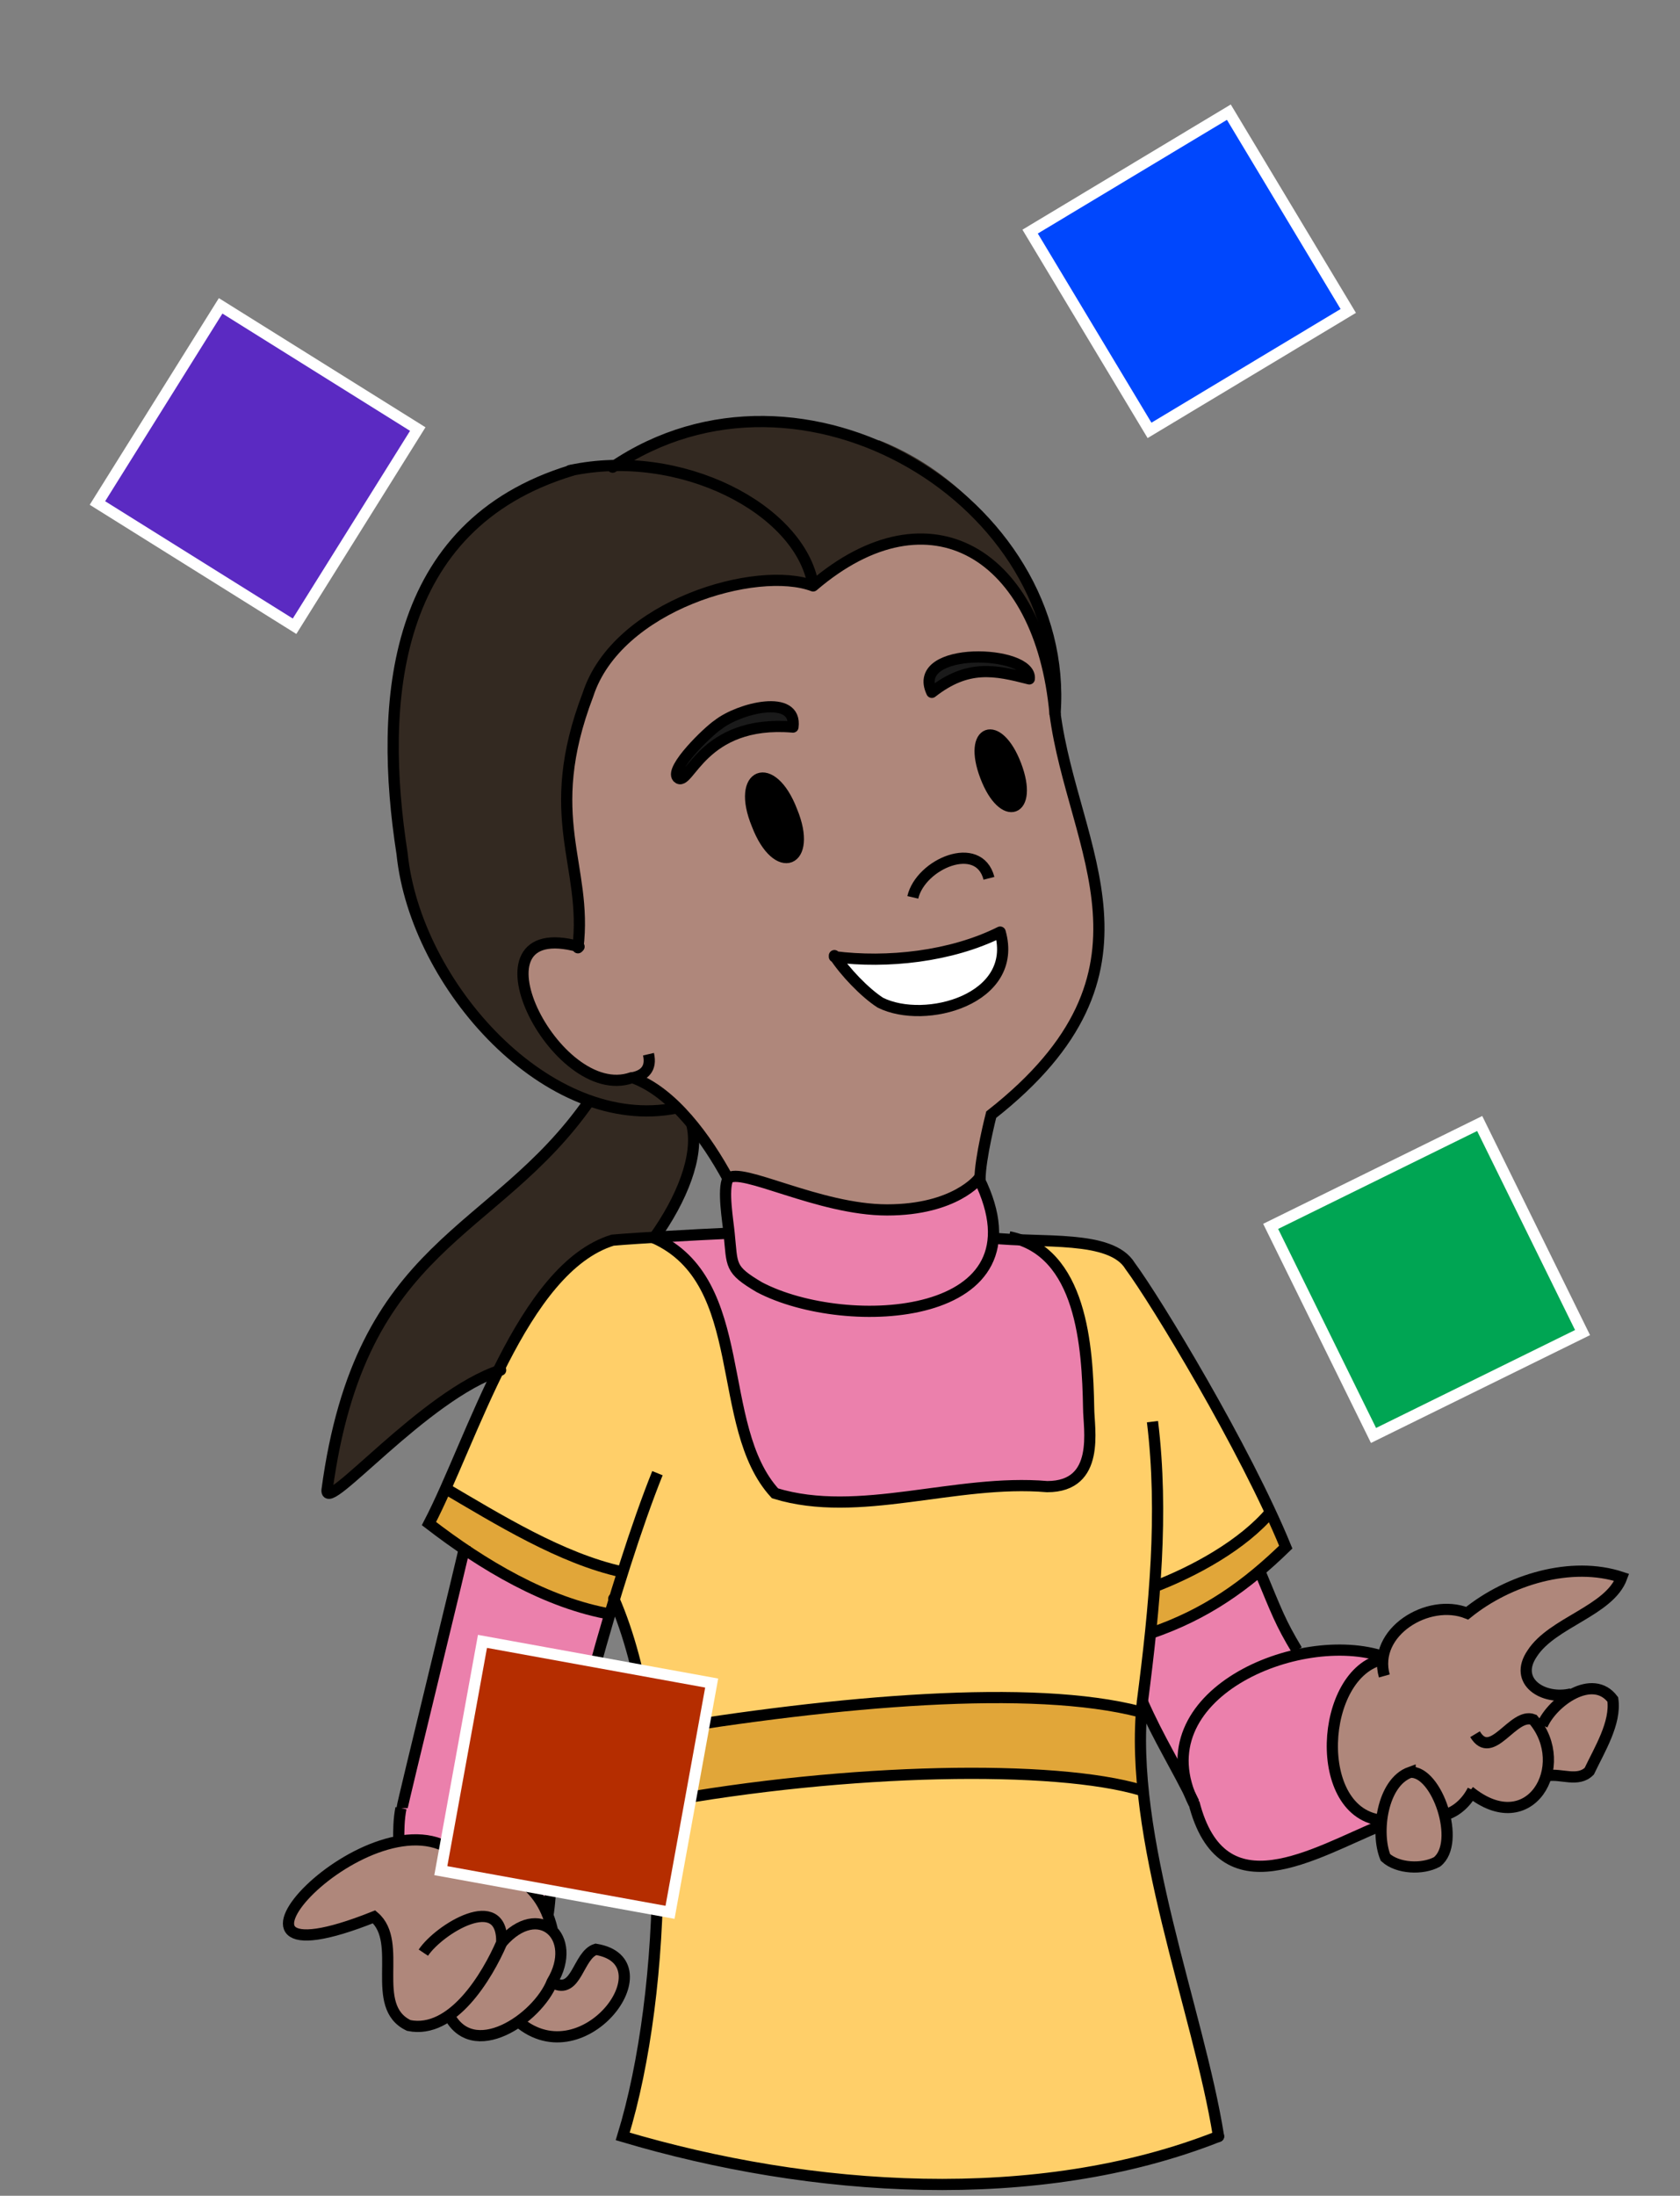 <?xml version="1.0" encoding="UTF-8"?><svg id="Layer_1" xmlns="http://www.w3.org/2000/svg" width="150" height="196" viewBox="0 0 150 196"><rect x="0" y="0" width="150" height="196" fill="#808080" stroke="none"/><defs><style>.cls-1{stroke-linejoin:round;}.cls-1,.cls-2{stroke-linecap:round;}.cls-1,.cls-2,.cls-3{stroke:#000;}.cls-1,.cls-2,.cls-3,.cls-4{fill:none;}.cls-2,.cls-5,.cls-3,.cls-4{stroke-miterlimit:10;}.cls-5{fill:#b52d00;}.cls-5,.cls-4{stroke:#fff;}.cls-6,.cls-7,.cls-8,.cls-9,.cls-10,.cls-11,.cls-12,.cls-13,.cls-14,.cls-15,.cls-16{stroke-width:0px;}.cls-7{fill:#5b2ac2;}.cls-8{fill:#1a1a1a;}.cls-9{fill:#e1a639;}.cls-10{fill:#af877b;}.cls-11{fill:#332921;}.cls-12{fill:#00a553;}.cls-13{fill:#fff;}.cls-14{fill:#ffcf69;}.cls-15{fill:#eb80ac;}.cls-16{fill:#0047fd;}</style></defs><path class="cls-15" d="m123.5,148.1c0,0,0-.2,0-.2-2.2-.8-5.1-.8-7.7-.2-1.3-2.8-1.9-3.7-3.4-7.4-2.8,2.4-5.8,4.3-9.8,5.6-.2,1.9-.4,3.9-.7,6.1,1.5,3.4,3,5.7,4.6,9,2.5,9.8,10.7,4.5,16.8,2,0-.2,0-.3,0-.4-6.3-.7-5.5-13.1.1-14.3Z"/><path class="cls-9" d="m113.4,134.9c.5,1.1.9,2.1,1.4,3.1-3.5,3.5-7.1,6.1-12.1,7.7.2-1.5.3-2.9.4-4.2,3.6-1.4,8-3.8,10.3-6.7Z"/><path class="cls-14" d="m55.6,140.2c-5.4-1.2-10.7-4.5-15.8-7.4,4-7.8,8.4-23.6,18.7-22.3,8.6,4,5.2,16.8,10.7,22.8,7.5,2.3,16.1-1.3,24.3-.6,4.8,0,3.7-5.2,3.7-7-.1-5.3-.5-13.1-6.3-15.1,4.8.3,8.3,0,10,2.4,2.1,3,8.3,12.9,12.5,22-2.4,2.9-6.7,5.3-10.3,6.7-.3,3.7-.7,7.3-1.2,11.2-9.7-2.5-27-1-43.9,1.8-.8-4.4-2-9.3-3.1-11.9.2-.8.5-1.6.7-2.5Z"/><path class="cls-14" d="m102,159.8c1.1,9.5,5.2,22.2,6.8,30.9-16.2,6.4-36.4,5-53.2,0,2.1-4.1,3.6-25.1,3.2-29.8,17-3.1,35.4-3.4,43.2-1.1Z"/><path class="cls-9" d="m102,159.8c-7.8-2.3-26.2-2-43.2,1.1-.1-1.6-.4-3.9-.9-6.3,16.9-2.8,34.2-4.4,43.9-1.8-.3,2-.2,4.4.2,7Z"/><path class="cls-10" d="m61.8,100.5c-1.4-1.7-3.6-3.7-5.3-4.2-6.9,2.4-15.3-14.6-4.7-11.7.9-7.4-3.3-11.6.9-22.6,2.6-8,15.1-11.6,20.1-9.7,1.5-.4,5.2-4.7,10.2-4.3,7.6.6,10.5,8.5,11.3,15.7,1.6,12.2,10.6,23-5.7,35.8,0,0-1,3.9-1,5.8,0,0-2.1,2.8-8.2,2.8s-13.1-3.9-14.2-2.8c-.9-1.7-2-3.3-3.2-4.7Zm28.8-28.5c1.8-.6-.9-7.3-2.5-6.5-1.8.6.9,7.3,2.5,6.5Zm-3.1,16.6c2.1-1.4,2.1-2.8,1.8-5.4-4.4,2.2-10.1,2.8-14.8,2.2,2.5,4.7,8.4,6.3,13,3.2Zm-4.3-26.8c3.2-2.5,5.6-2.1,8.7-1.2.2-2.6-10.7-3-8.7,1.2Zm-12.6,14.8c2.1-.7-.9-8.1-2.8-7.2-2.1.7.9,8.1,2.8,7.2Zm.2-11.7c.4-3-4.8-1.7-6.7-.2-.9.6-4.3,3.9-3.6,4.7,1,1,2.1-5.2,10.3-4.5Z"/><path class="cls-6" d="m90.6,68.3c1.7,4.2-1,5.3-2.7,1-1.7-4.2,1-5.3,2.7-1Z"/><path class="cls-13" d="m89.3,83.2c1.7,6-6.7,8.3-10.7,6.3-1.4-.9-3.2-2.8-4.1-4.2,4.7.6,10.4,0,14.8-2.2Z"/><path class="cls-8" d="m91.9,60.6c-3.1-.8-5.5-1.3-8.7,1.2-2-4.2,9-3.8,8.7-1.2Z"/><path class="cls-15" d="m97.1,125.6c0-5.9-1-15.6-8.6-15.3.2-1.7,0-3.5-1-5.1,0,0-2.1,2.8-8.2,2.8s-13.1-3.9-14.2-2.8c-.5,1,0,3.8.1,4.9h-.3s-6.3.4-6.3.4c8.6,4,5.2,16.8,10.7,22.8,7.5,2.3,16.1-1.3,24.3-.6,4.8,0,3.7-5.2,3.7-7Z"/><path class="cls-6" d="m70.7,72.4c1.9,4.7-1.3,5.9-3.1,1.2-1.9-4.6,1.3-5.9,3.1-1.2Z"/><path class="cls-8" d="m70.3,63.6c.4.4.9.6.4,1.3-8.2-.7-9.3,5.5-10.3,4.5,0-3.1,7-7.8,9.9-5.8Z"/><path class="cls-11" d="m78.3,39.4c-5.9-2.4-17.8-2.3-23.5,2.3h0c-29.4,2.6-23.9,51-.4,57.2-.6-.2-1.2-.4-1.8-.6-8.5,12.2-20.4,12.4-23.4,34.7-.2,2.2,8.7-8.5,15.5-10.7,3.5-6.5,7.1-12.7,13.8-11.8,0,0,0,0,0,0,2.6-4.2,5.4-8.7,2-11.6h0c-1.3-1.3-2.7-2.3-3.9-2.7-6.9,2.4-15.3-14.6-4.7-11.7.9-7.4-3.3-11.6.9-22.6,2.6-8,15.1-11.6,20.1-9.7,10.4-8.8,20.3-2.9,21.6,11.4.5-9.2-5.6-20.2-16-24.3Z"/><path class="cls-9" d="m41.4,138.3c-1.1-.7-2.1-1.5-3.1-2.3l1.4-3.2c5,2.9,10.4,6.2,15.8,7.4-.4,1.3-.8,2.6-1.2,3.8-4.5-.8-9-3.1-13-5.8Z"/><path class="cls-15" d="m54.4,144.1c-3.4,12.2-5,17.7-5.6,27-1.1-4-4.8-4.5-8.1-5.6-1.5-1-3.3-1.3-5.1-1.1-.8-.9,5.5-24.5,5.8-26.1,3.9,2.7,8.4,5,13,5.8Z"/><path class="cls-10" d="m144.8,140.8c-4.6-1.6-10.1.2-13.8,3.2-2.8-1.2-7.4,1-7.5,4.1-5.7,1.2-6.4,13.6-.1,14.3-1.8,5.9,7.7,5.6,5.5-.4,1.1-.3,2-1.1,2.5-2,2.2,1.8,6.2,1.9,6.6-1.6h0c1.2-.1,2.7.6,3.7-.4,1.7-2.6,4.3-9.4-1.6-6.8,0,0,0,0,0,0-2.4.6-5.1-1.1-3.5-3.6,1.9-2.8,7-3.8,8-6.8Z"/><path class="cls-10" d="m53.2,173.9c-1.6.5-1.7,4.1-3.9,3,.6-1.4,1.3-3.6,0-4.8-1.1-4.6-4.6-5.6-8.5-6.6-7.3-6.2-25.2,12.7-7.4,5.6,2.8,2.5-1.1,13.4,6.7,8.7,1.1,2.5,4.5,2.1,6.3.6,5.9,5.1,13.5-5.4,6.9-6.5Z"/><path class="cls-3" d="m65,105.2c-1.9-3.5-4.9-7.7-8.5-9"/><path class="cls-3" d="m94.2,63.7c1.6,12.2,10.6,23-5.7,35.8,0,0-1,3.9-1,5.8"/><path class="cls-1" d="m83.2,61.8c-2-4.2,9-3.8,8.7-1.2-3.1-.8-5.5-1.3-8.7,1.2Z"/><path class="cls-1" d="m70.8,64.9c.4-3-4.8-1.7-6.7-.2-.9.6-4.3,3.9-3.6,4.7,1,1,2.1-5.2,10.3-4.5Z"/><path class="cls-1" d="m88,69.3c1.6,4.2,4.3,3.2,2.7-1-1.6-4.2-4.3-3.2-2.7,1Z"/><path class="cls-1" d="m67.6,73.6c1.8,4.7,5,3.4,3.1-1.2-1.8-4.7-5-3.4-3.1,1.2Z"/><path class="cls-1" d="m74.5,85.4c4.7.6,10.4,0,14.8-2.2,1.7,6-6.7,8.3-10.7,6.3-1.4-.9-3.2-2.8-4.1-4.2Z"/><path class="cls-3" d="m56.5,96.2c1-.2,1.7-.8,1.4-2.1"/><path class="cls-1" d="m51.7,84.5c-10.6-2.9-2.1,14.1,4.7,11.7"/><path class="cls-1" d="m94.2,63.7c-1.3-14.3-11.2-20.3-21.6-11.4-5-1.9-17.5,1.7-20.1,9.7-4.2,11,0,15.2-.9,22.6"/><path class="cls-3" d="m49.3,165.5c1-7.3,5.7-24.8,9.4-34"/><path class="cls-3" d="m41.5,138c0,.3-5.6,23.1-5.6,23.4"/><path class="cls-3" d="m54.6,144.1c-5.8-1-11.5-4.4-16.3-8.1,3.9-7.5,8.3-22.8,16.4-25.3,2.3-.2,7.7-.5,10-.6"/><path class="cls-3" d="m112.5,140.3c1.5,3.6,1.8,4.5,3.3,7"/><path class="cls-3" d="m102.7,145.8c5-1.7,8.6-4.3,12.1-7.7-3.6-8.8-11.6-22-13.9-25.1-1.7-2.8-7.9-2-12.4-2.5"/><path class="cls-3" d="m106.6,160.9c2.5,9.8,10.7,4.5,16.8,2"/><path class="cls-3" d="m123.6,147.9c-7.6-2.6-21.8,3.4-17,13.1"/><path class="cls-3" d="m48.9,171.1c.4-2.4.2-4.5.4-5.6"/><path class="cls-3" d="m35.8,161.4c-.2,1-.2,2-.2,2.9"/><path class="cls-2" d="m108.8,190.7c-16.2,6.4-36.4,5-53.2,0,4-13,4.6-35.6-.8-48"/><path class="cls-2" d="m102,151.9c-1.3,12.1,5,27.5,6.8,38.8"/><path class="cls-3" d="m102.9,126.9c1,8.2.2,16.5-.9,25"/><path class="cls-1" d="m54.7,41.7c16.9-11.5,40.9,3.1,39.5,22"/><path class="cls-1" d="m60.4,98.9c-11.4,2.3-23.3-10.9-24.5-22.7-2.1-13.5-1-29.3,15.1-34.2"/><path class="cls-3" d="m102,151.9c1.5,3.4,3,5.7,4.6,9"/><path class="cls-3" d="m58,154.6c16.9-2.8,34.2-4.3,43.8-1.8"/><path class="cls-3" d="m58.8,160.9c17-3.1,35.4-3.4,43.1-1.1"/><path class="cls-3" d="m58.4,110.5c8.7,3.9,5.3,16.8,10.8,22.8,7.5,2.3,16.1-1.3,24.3-.6,4.8,0,3.7-5.2,3.7-7-.1-5.5-.6-14-7.1-15.3"/><path class="cls-3" d="m65,105.2c-.5,1,0,3.8.1,4.9.3,2.9,0,3.2,2.7,4.8,7.8,4.1,25.9,3.1,19.6-9.7,0,0-2.1,2.8-8.2,2.8s-13.1-3.9-14.2-2.8Z"/><path class="cls-1" d="m72.6,52.2c-1.2-6.8-11.9-12.3-21.7-10.2"/><path class="cls-1" d="m58.4,110.5c2.5-3.5,4-7.3,3.4-10"/><path class="cls-1" d="m52.6,98.3c-8.5,12.2-20.4,12.4-23.4,34.7-.2,2.2,8.7-8.5,15.5-10.7"/><path class="cls-3" d="m39.5,132.7c5.1,3,10.6,6.4,16,7.6"/><path class="cls-3" d="m102.9,141.7c3.7-1.4,8.1-3.8,10.6-6.8"/><path class="cls-3" d="m81.5,80.1c.7-3,5.9-5.2,6.8-1.7"/><path class="cls-3" d="m123.6,149.6c-1.1-3.9,3.9-7,7.4-5.6,3.7-3,9.3-4.7,13.8-3.2-1.1,3-6.2,4-8,6.8-1.7,2.5,1,4.2,3.5,3.6"/><path class="cls-3" d="m131.7,154.8c1.5,2.5,3.4-2,5.2-1.3,3.5,4.1-.3,10.8-5.7,6.4"/><path class="cls-3" d="m123.5,148.1c-5.7,1.2-6.4,13.9,0,14.4"/><path class="cls-3" d="m137.7,154c.9-2.1,4.5-4.7,6.3-2.3.3,2.1-1.2,4.5-2.1,6.4-1,1-2.5.2-3.7.4"/><path class="cls-3" d="m125.9,158.2c-2.5.9-3.1,5.4-2.2,7.6,1.1,1,3.3,1.1,4.6.4,2.2-1.7,0-8.2-2.4-8Z"/><path class="cls-3" d="m129,162c1.1-.3,2-1.2,2.5-2.2"/><path class="cls-3" d="m49.3,172.2c-1.1-4.6-4.6-5.6-8.5-6.7-7.3-6.2-25.2,12.7-7.4,5.6,2.7,2.3-.5,8,3.1,9.7,3.9.8,7-4.4,8.3-7.4.1-4.7-5.6-1.2-7,.9"/><path class="cls-3" d="m40,179.7c2.1,4.5,8,.5,9.3-2.8,2.4-4-1.2-7.3-4.5-3.5"/><path class="cls-3" d="m46,180.2c5.9,5.6,13.9-5.1,7.2-6.2-1.6.5-1.7,4.1-3.8,3"/><rect class="cls-12" x="117" y="103.9" width="20.8" height="20.8" transform="translate(-37.4 67.9) rotate(-26.2)"/><rect class="cls-16" x="95.8" y="13.9" width="20.7" height="20.7" transform="translate(2.7 58.1) rotate(-31)"/><polygon class="cls-7" points="37.3 38.3 26.3 55.9 8.7 44.9 19.7 27.3 37.3 38.3"/><rect class="cls-4" x="95.8" y="13.9" width="20.7" height="20.7" transform="translate(2.7 58.1) rotate(-31)"/><rect class="cls-4" x="117" y="103.9" width="20.8" height="20.8" transform="translate(-37.4 67.9) rotate(-26.2)"/><polygon class="cls-4" points="37.3 38.3 26.3 55.9 8.7 44.9 19.7 27.3 37.3 38.3"/><rect class="cls-5" x="41.1" y="148.3" width="20.8" height="20.8" transform="translate(-113.9 180.9) rotate(-79.7)"/></svg>